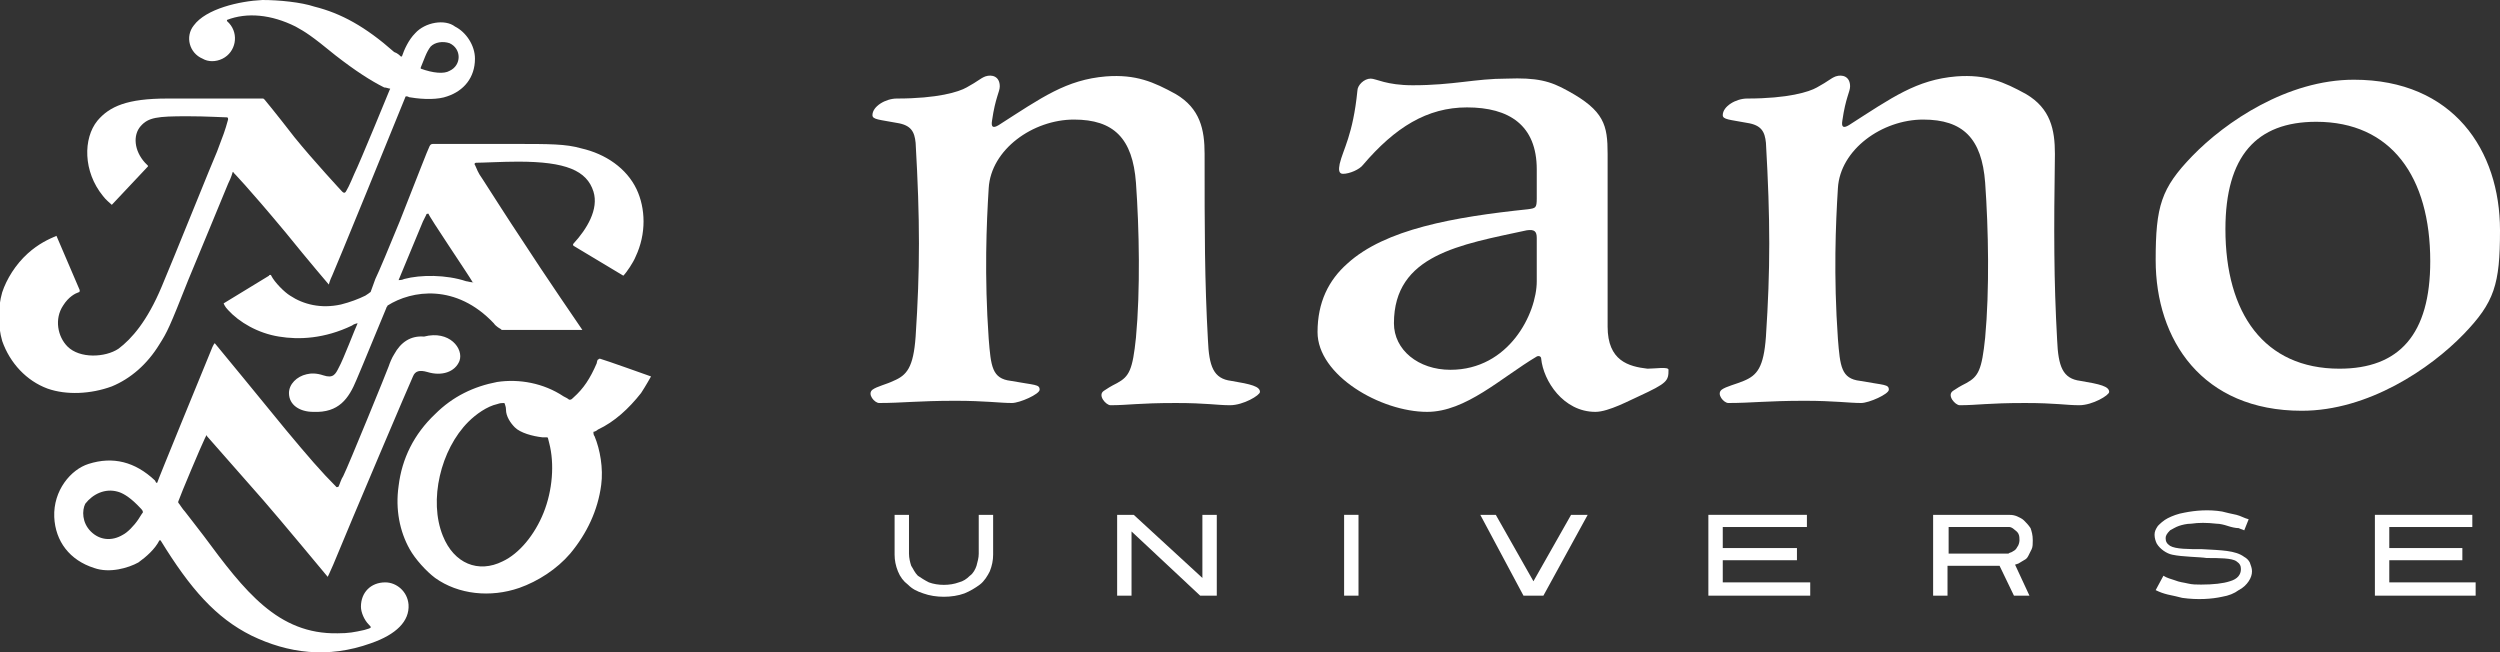 <?xml version="1.0" encoding="utf-8"?>
<!-- Generator: Adobe Illustrator 21.1.0, SVG Export Plug-In . SVG Version: 6.00 Build 0)  -->
<svg version="1.1" id="レイヤー_1" xmlns="http://www.w3.org/2000/svg" xmlns:xlink="http://www.w3.org/1999/xlink" x="0px"
	 y="0px" viewBox="0 0 225.8 58.9" style="enable-background:new 0 0 225.8 58.9;" xml:space="preserve">
<rect x="0" y="0" width="225.8" height="58.9" fill="#333333" stroke="none"/>
<style type="text/css">
	.st0{fill:#FFFFFF;}
</style>
<g>
	<path class="st0" d="M23.7,0c-2.1,0.1-5.1,0.8-6.2,2.3c-0.8,1-0.4,2.5,0.8,3c0.5,0.3,1.2,0.3,1.8,0c1.2-0.6,1.5-2.2,0.6-3.2
		l-0.2-0.2c0,0,0-0.1,0-0.1l0,0c1.8-0.7,4-0.5,6.2,0.6c0.9,0.5,1.4,0.8,3.6,2.6c1.8,1.4,3.2,2.3,4.4,2.9C34.9,7.9,35.1,8,35.2,8
		c0,0,0.1,0,0,0.1c0,0-2.7,6.6-3.2,7.6c0,0-0.5,1.2-0.7,1.5c-0.1,0.2-0.2,0.3-0.4,0.1c0,0-2.6-2.8-4.3-4.9C24.9,10.2,23.9,9,23.9,9
		c-0.1-0.1-0.1-0.1-0.2-0.1l-8.6,0c-3.6,0-5.2,0.7-6.3,2c-1.3,1.6-1.3,4.6,0.5,6.8c0.3,0.4,0.6,0.6,0.8,0.8l3.2-3.4
		c0.1-0.1,0.1-0.1,0-0.2l-0.2-0.2c-1-1.1-1.1-2.5-0.4-3.3c0.7-0.8,1.5-0.9,4.2-0.9c1.8,0,3.2,0.1,3.6,0.1c0.1,0,0.1,0.1,0.1,0.2
		c-0.3,1.1-0.4,1.3-1,2.9c-0.2,0.4-4.1,10.1-5,12.2c-1.3,3.1-2.7,4.7-3.9,5.6c-1.2,0.8-3.5,0.9-4.6-0.2c-0.9-0.9-1.2-2.5-0.4-3.7
		c0.5-0.8,1.1-1.1,1.4-1.2c0.1,0,0.1-0.1,0.1-0.2l-2.1-4.9c-0.7,0.3-1.6,0.7-2.6,1.6c-1.1,1-1.9,2.3-2.3,3.5c-0.4,1.4-0.4,3,0,4.4
		c0.7,2,2.2,3.6,4.1,4.3c1.7,0.6,3.9,0.5,5.8-0.2c1.7-0.7,3.2-2,4.3-3.8c0.7-1.1,0.9-1.5,2.6-5.8c0.7-1.7,3.2-7.7,3.6-8.7
		c0.3-0.6,0.4-1,0.4-1c0-0.1,0.1-0.1,0.1,0c0,0,1.2,1.2,4.7,5.4c2.1,2.6,3.9,4.7,3.9,4.7s0.1-0.4,0.3-0.8c0.2-0.4,5.8-14.1,6.6-16.1
		c0,0,0-0.1,0.1-0.1c0.2,0,0.2,0.1,0.4,0.1c1.2,0.2,2.5,0.2,3.3-0.1c1.5-0.5,2.5-1.7,2.5-3.4c0-1.2-0.8-2.4-1.8-2.9
		C40.2,1.7,38.4,2,37.5,3c-0.6,0.6-1,1.5-1.2,2.1c0,0-0.1,0-0.1,0c-0.1-0.1-0.3-0.3-0.6-0.4c-2.6-2.3-4.8-3.5-7.2-4.1
		C27.2,0.2,25.2,0,23.7,0L23.7,0z M40.6,3.9c1.1,0.5,1.1,2,0,2.5c-0.5,0.3-1.5,0.2-2.6-0.2c0,0,0,0,0-0.1c0.3-0.7,0.5-1.4,0.9-1.9
		C39.3,3.8,40,3.7,40.6,3.9z M38.8,13.2c-0.2,0.4-1,2.5-2.7,6.8c-0.9,2.2-1.9,4.6-2.2,5.2l-0.4,1.1c0,0.1-0.1,0.1-0.2,0.2l-0.3,0.2
		c-0.6,0.3-1.4,0.6-2.2,0.8c-1.8,0.4-3.4,0-4.6-0.8c-0.5-0.3-1.4-1.2-1.7-1.8c0-0.1-0.2-0.1-0.2,0l-4.1,2.5c0,0,0.1,0.3,0.4,0.6
		c1,1.1,2.7,2.1,4.6,2.4c1.8,0.3,4.1,0.2,6.6-1c0.1-0.1,0.4-0.2,0.5-0.2c0,0,0.1,0,0,0c-0.2,0.4-1.3,3.3-1.7,4
		c-0.3,0.6-0.5,1-1.4,0.7c-0.6-0.2-1.1-0.2-1.5-0.1c-0.9,0.2-1.6,0.9-1.6,1.7c0,1.1,1,1.7,2.2,1.7c2.3,0.1,3.2-1.2,3.9-2.9
		c0.4-0.9,2.6-6.3,2.7-6.5c0-0.1,0.1-0.1,0.1-0.2c2.2-1.4,6.2-2,9.6,1.6c0.2,0.3,0.6,0.5,0.6,0.5c0.1,0.1,0.1,0.1,0.2,0.1h7.2
		c0,0-3.5-5.1-5.5-8.2c-1.2-1.8-2.6-4-3.5-5.4c-0.5-0.7-0.5-0.9-0.7-1.3c-0.1-0.1,0-0.2,0.1-0.2c0.6,0,2.4-0.1,3.8-0.1
		c4.3,0,6.2,0.8,6.8,2.7c0.5,1.6-0.6,3.4-1.8,4.7c-0.1,0.1,0,0.2,0,0.2l4.5,2.7c0.3-0.3,0.9-1.2,1.1-1.7c1-2.1,0.9-4.4,0.1-6.1
		c-0.9-1.9-2.8-3.2-5-3.7C51.1,13,49.7,13,46.3,13c-3.5,0-7.1,0-7.1,0C39,13,38.9,13,38.8,13.2z M42.7,25.5
		C42.8,25.5,42.7,25.6,42.7,25.5c-0.2,0-0.5-0.1-0.6-0.1c-1.8-0.6-4.1-0.6-5.6-0.2c-0.2,0.1-0.4,0.1-0.5,0.1c0,0-0.1,0,0,0
		c0.2-0.5,1.9-4.6,2.2-5.3c0.1-0.2,0.2-0.4,0.3-0.6c0-0.1,0.1-0.1,0.2-0.1C38.7,19.5,42.3,24.8,42.7,25.5z M35.6,32
		c-0.2,0.3-0.4,0.8-0.5,1.1C35,33.4,31.5,42,31,43c-0.2,0.3-0.3,0.7-0.4,0.9c0,0.1-0.2,0.1-0.2,0.1c-1.4-1.4-2.6-2.8-4.6-5.2
		c-1.7-2.1-6.4-7.8-6.4-7.8S19.3,31,19,31.8c-0.7,1.7-4.8,11.7-4.8,11.8c0,0,0,0-0.1,0L14,43.4c-1.8-1.7-3.8-2.2-6-1.5
		c-1.6,0.5-3.2,2.4-3.1,4.8c0.1,2.2,1.4,3.9,3.6,4.6c1.4,0.5,3.1,0,4-0.5c0.7-0.5,1.5-1.2,1.9-2c0,0,0.1,0,0.1,0l0,0
		c2.7,4.4,5,7,8.2,8.6c3.3,1.6,6.9,2.1,10.8,0.7c2.3-0.8,3.5-2,3.4-3.5c-0.1-1.2-1.1-2-2.1-2c-1.3,0-2.2,0.9-2.2,2.2
		c0,0.5,0.3,1.2,0.7,1.6c0.3,0.3,0.3,0.3-0.4,0.5c-0.9,0.2-1.4,0.3-2.4,0.3c-5.4,0.1-8.4-3.8-12.1-8.8c-0.6-0.8-1.4-1.8-1.7-2.2
		c-0.2-0.2-0.5-0.7-0.6-0.8c0,0,0-0.1,0-0.1c0.2-0.6,2.1-5.1,2.4-5.7l0.1-0.2c0-0.1,0.1-0.1,0.1,0c0,0,3.7,4.2,5.1,5.8
		c1.4,1.6,5.8,6.9,5.8,6.9s0.2-0.4,0.5-1.1c1.6-3.9,7-16.6,7.2-17c0.2-0.5,0.6-0.6,1.3-0.4c1.3,0.4,2.5,0,2.9-1
		c0.4-1.1-0.9-2.8-3.2-2.2C37.1,30.3,36.2,30.9,35.6,32z M10.6,44.4c0.4,0.1,1,0.4,1.8,1.2c0.3,0.3,0.5,0.5,0.5,0.6c0,0,0,0.1,0,0.1
		c-0.1,0.1-0.2,0.3-0.4,0.6c-0.4,0.6-1,1.2-1.4,1.4c-1,0.6-2.1,0.5-2.9-0.3c-0.8-0.8-0.8-1.9-0.5-2.5C8.4,44.6,9.5,44.1,10.6,44.4z
		 M53.9,32.8c-0.6,1.4-1.2,2.3-2.1,3.1c-0.1,0.1-0.2,0.2-0.3,0.2c0,0-0.1,0-0.1,0c-0.1-0.1-0.3-0.2-0.5-0.3c-1.8-1.2-4-1.6-6-1.3
		c-2.1,0.4-4,1.3-5.6,2.9c-1.9,1.8-3,4-3.3,6.5c-0.3,2.1,0.1,4.1,1,5.7c0.5,0.9,1.5,2,2.3,2.6c2.1,1.5,5,1.8,7.6,0.9
		c1.7-0.6,3.4-1.7,4.6-3.1c1.5-1.8,2.5-3.9,2.8-6.2c0.2-1.5-0.1-3.2-0.6-4.4c-0.1-0.1-0.1-0.3-0.1-0.3c0,0,0-0.1,0-0.1
		c0.1,0,0.3-0.1,0.4-0.2c1.5-0.7,2.8-1.9,3.9-3.3c0.4-0.6,0.9-1.5,0.9-1.5s-4.2-1.5-4.6-1.6c-0.1,0-0.1,0-0.2,0.1
		C54,32.4,53.9,32.7,53.9,32.8z M45.7,37c0,0.6,0.4,1.2,0.8,1.6c0.5,0.5,1.6,0.8,2.5,0.9l0.4,0c0,0,0.1,0,0.1,0.1l0.1,0.4
		c0.5,1.9,0.3,4.3-0.5,6.3c-0.8,2-2.2,3.7-3.7,4.4c-2.2,1.1-4.4,0.2-5.4-2.3c-1.3-3.2-0.2-7.8,2.3-10.3c0.7-0.7,1.7-1.4,2.6-1.6
		c0.3-0.1,0.4-0.1,0.6-0.1c0.1,0,0.1,0.1,0.1,0.1C45.7,36.8,45.7,36.9,45.7,37z"/>
	<g>
		<path class="st0" d="M109.1,30.7c0.1,2.4,0.5,3.5,2.1,3.7c1.8,0.3,2.6,0.5,2.6,1c0,0.3-1.5,1.2-2.7,1.2c-1.2,0-2.1-0.2-4.9-0.2
			c-3.4,0-4.3,0.2-5.9,0.2c-0.4,0-1.2-0.9-0.6-1.3c0.3-0.2,0.6-0.4,1.2-0.7c1.1-0.6,1.4-1.2,1.7-4.1c0.4-4.3,0.3-9.8,0-14
			c-0.3-4-2-5.7-5.6-5.7c-3.7,0-7.5,2.7-7.7,6.2c-0.2,3.2-0.4,7.9,0,13.6c0.2,2.5,0.3,3.6,2,3.8c2.2,0.4,2.6,0.3,2.6,0.8
			c0,0.4-1.8,1.2-2.5,1.2c-1.1,0-2.4-0.2-5.1-0.2c-3.4,0-4.8,0.2-6.9,0.2c-0.4,0-1.1-0.8-0.6-1.2c0.4-0.3,1.3-0.5,1.9-0.8
			c1.2-0.5,1.8-1.2,2-4c0.4-6.1,0.4-10.5,0-17.5c-0.1-1-0.4-1.6-1.7-1.8c-1.6-0.3-2.2-0.3-2.2-0.7c0-0.8,1.2-1.5,2.2-1.5
			c3.7,0,5.6-0.6,6.3-1c1.1-0.6,1.2-0.8,1.7-1c0.6-0.2,1.3,0,1.3,0.9c0,0.5-0.4,1-0.7,3.1c-0.1,0.6,0.1,0.7,0.6,0.4
			c3.9-2.5,6.1-4.1,9.7-4.4c2.7-0.2,4.3,0.5,6.3,1.6c2.2,1.3,2.6,3.2,2.6,5.4C108.8,20.9,108.8,25.3,109.1,30.7z"/>
		<path class="st0" d="M185.8,30.7c0.1,2.4,0.5,3.5,2.1,3.7c1.8,0.3,2.6,0.5,2.6,1c0,0.3-1.5,1.2-2.7,1.2c-1.2,0-2.1-0.2-4.9-0.2
			c-3.4,0-4.3,0.2-5.9,0.2c-0.4,0-1.2-0.9-0.6-1.3c0.3-0.2,0.6-0.4,1.2-0.7c1.1-0.6,1.4-1.2,1.7-4.1c0.4-4.3,0.3-9.8,0-14
			c-0.3-4-2-5.7-5.6-5.7c-3.7,0-7.5,2.7-7.7,6.2c-0.2,3.2-0.4,7.9,0,13.6c0.2,2.5,0.3,3.6,2,3.8c2.2,0.4,2.6,0.3,2.6,0.8
			c0,0.4-1.8,1.2-2.5,1.2c-1.1,0-2.4-0.2-5.1-0.2c-3.4,0-4.8,0.2-6.9,0.2c-0.4,0-1.1-0.8-0.6-1.2c0.4-0.3,1.3-0.5,2-0.8
			c1.2-0.5,1.8-1.2,2-4c0.4-6.1,0.4-10.5,0-17.5c-0.1-1-0.4-1.6-1.7-1.8c-1.6-0.3-2.2-0.3-2.2-0.7c0-0.8,1.2-1.5,2.2-1.5
			c3.7,0,5.6-0.6,6.3-1c1.1-0.6,1.2-0.8,1.7-1c0.6-0.2,1.3,0,1.3,0.9c0,0.5-0.4,1-0.7,3.1c-0.1,0.6,0.1,0.7,0.6,0.4
			c3.9-2.5,6.1-4.1,9.7-4.4c2.7-0.2,4.3,0.5,6.3,1.6c2.2,1.3,2.6,3.2,2.6,5.4C185.5,20.9,185.5,25.3,185.8,30.7z"/>
		<path class="st0" d="M145.2,29.5c0,3.1,1.9,3.6,3.6,3.8c0.7,0,1.9-0.2,1.9,0.1c0,1-0.1,1.2-2.7,2.4c-0.7,0.3-2.7,1.4-3.9,1.4
			c-2.9,0-4.7-2.8-4.9-4.8c0-0.2-0.2-0.3-0.4-0.2c-3.2,1.9-6.4,5-9.9,5c-4.2,0-9.9-3.3-9.9-7.2c0-2.7,1-4.7,2.7-6.2
			c3.4-3.1,9.6-4.2,16.3-4.9c0.7-0.1,0.8-0.1,0.8-1v-2.6c0-4-2.5-5.6-6.3-5.6c-3.6,0-6.5,1.8-9.4,5.2c-0.3,0.4-1.2,0.8-1.8,0.8
			c-0.4,0-0.4-0.4-0.3-0.9c0.3-1.3,1.2-2.6,1.6-6.6c0-0.5,0.6-1.1,1.2-1.1c0.5,0,1.4,0.6,3.8,0.6c3.7,0,5.6-0.6,8.5-0.6
			c2.7-0.1,3.9,0.2,5.5,1.1c3.3,1.8,3.6,3.1,3.6,5.7V29.5z M138.8,21.5c0-0.6-0.2-0.8-0.9-0.7c-6,1.3-12,2.2-12,8.4
			c0,2.4,2.2,4.2,5.1,4.2c5.3,0,7.8-5.1,7.8-8V21.5z"/>
		<path class="st0" d="M198,14.1c3-3.1,8.6-6.9,14.6-6.9c9,0,13.2,6.4,13.2,13.6c0,4.9-0.5,6.5-3.3,9.4c-3,3.1-8.6,6.9-14.6,6.9
			c-9,0-13.2-6.4-13.2-13.6C194.7,18.6,195.2,17,198,14.1z M211.3,33.3c5.4,0,8.2-3.1,8.2-9.7c0-7.6-3.5-12.6-10.3-12.6
			c-5.4,0-8.2,3.1-8.2,9.7C201,28.3,204.5,33.3,211.3,33.3z"/>
	</g>
	<g>
		<g>
			<polygon class="st0" points="137.6,53.8 139.4,53.8 143.4,46.5 141.9,46.5 138.5,52.5 135.1,46.5 133.7,46.5 			"/>
			<path class="st0" d="M80.8,46.5v3.6c0,0.5,0.1,1,0.3,1.5c0.2,0.5,0.5,0.9,0.9,1.2c0.4,0.4,0.8,0.6,1.4,0.8c1.1,0.4,2.6,0.4,3.7,0
				c0.5-0.2,1-0.5,1.4-0.8c0.4-0.3,0.7-0.8,0.9-1.2c0.2-0.5,0.3-1,0.3-1.5v-3.6h-1.3V50c0,0.4-0.1,0.7-0.2,1.1
				c-0.1,0.3-0.3,0.7-0.6,0.9c-0.3,0.3-0.6,0.5-1,0.6c-0.8,0.3-1.9,0.3-2.7,0c-0.4-0.2-0.7-0.4-1-0.6c-0.3-0.3-0.4-0.6-0.6-0.9
				c-0.1-0.3-0.2-0.7-0.2-1.1v-3.5H80.8z"/>
			<polygon class="st0" points="108.4,53.8 109.9,53.8 109.9,46.5 108.6,46.5 108.6,52.2 102.4,46.5 100.9,46.5 100.9,53.8 
				102.2,53.8 102.2,48 			"/>
			<rect x="121.4" y="46.5" class="st0" width="1.3" height="7.3"/>
			<polygon class="st0" points="154.3,53.8 163.5,53.8 163.5,52.6 155.6,52.6 155.6,50.6 162.3,50.6 162.3,49.5 155.6,49.5 
				155.6,47.6 163.2,47.6 163.2,46.5 154.3,46.5 			"/>
			<polygon class="st0" points="214.5,53.8 223.6,53.8 223.6,52.6 215.8,52.6 215.8,50.6 222.4,50.6 222.4,49.5 215.8,49.5 
				215.8,47.6 223.3,47.6 223.3,46.5 214.5,46.5 			"/>
			<path class="st0" d="M181.9,53.8h1.4L182,51l0.3-0.1c0.2-0.1,0.3-0.2,0.5-0.3c0.2-0.1,0.3-0.2,0.4-0.4c0.1-0.2,0.2-0.4,0.3-0.6
				c0.1-0.2,0.1-0.5,0.1-0.8c0-0.5-0.1-0.8-0.2-1.1c-0.2-0.3-0.4-0.5-0.6-0.7c-0.2-0.2-0.5-0.3-0.7-0.4c-0.3-0.1-0.5-0.1-0.7-0.1
				h-6.8v7.3h1.3v-2.7h4.7L181.9,53.8z M181.1,50H176v-2.4h5.2c0.1,0,0.2,0,0.3,0c0.1,0,0.3,0.1,0.4,0.2c0.1,0.1,0.3,0.2,0.4,0.4
				c0.1,0.2,0.1,0.4,0.1,0.6c0,0.2-0.1,0.5-0.2,0.6c-0.1,0.2-0.2,0.3-0.4,0.4c-0.1,0.1-0.3,0.1-0.4,0.2C181.3,50,181.2,50,181.1,50z
				"/>
			<g>
				<path class="st0" d="M194.7,53.3c0.4,0.2,0.7,0.3,1.1,0.4c0.5,0.1,0.9,0.2,1.3,0.3c1.4,0.2,2.7,0.1,3.6-0.1
					c0.6-0.1,1.1-0.3,1.5-0.6c0.4-0.2,0.7-0.5,0.9-0.8c0.2-0.3,0.3-0.6,0.3-0.9c0-0.3-0.1-0.5-0.2-0.8c-0.1-0.2-0.3-0.4-0.5-0.5
					c-0.8-0.6-2.1-0.6-3.8-0.7c-1.2,0-2.4,0-2.9-0.3c-0.3-0.2-0.4-0.4-0.4-0.7c0-0.2,0.1-0.4,0.4-0.7c0.2-0.1,0.5-0.3,0.8-0.4
					c0.3-0.1,0.7-0.2,1.1-0.2c0.7-0.1,1.4-0.1,2.3,0c0.3,0,0.7,0.1,1,0.2c0.3,0.1,0.7,0.2,1,0.2c0.2,0.1,0.3,0.1,0.5,0.2l0.4-1
					c-0.4-0.1-0.7-0.3-1.1-0.4c-0.5-0.1-0.9-0.2-1.3-0.3c-1.2-0.2-2.4-0.1-3.4,0.1c-0.6,0.1-1.1,0.3-1.5,0.5
					c-0.4,0.2-0.7,0.5-0.9,0.7c-0.2,0.3-0.3,0.5-0.3,0.8c0,0.3,0.1,0.6,0.2,0.8c0.3,0.5,0.9,0.9,1.4,1c0.9,0.2,2.5,0.2,3.1,0.3
					c1.1,0,2.3,0,2.7,0.3c0.3,0.2,0.4,0.4,0.4,0.7c0,0.5-0.3,0.9-1,1.1c-0.6,0.2-1.5,0.3-2.6,0.3c-0.4,0-0.8,0-1.2-0.1
					c-0.4-0.1-0.7-0.1-1.2-0.3c-0.3-0.1-0.7-0.2-1-0.4L194.7,53.3z"/>
			</g>
		</g>
	</g>
</g>
</svg>
